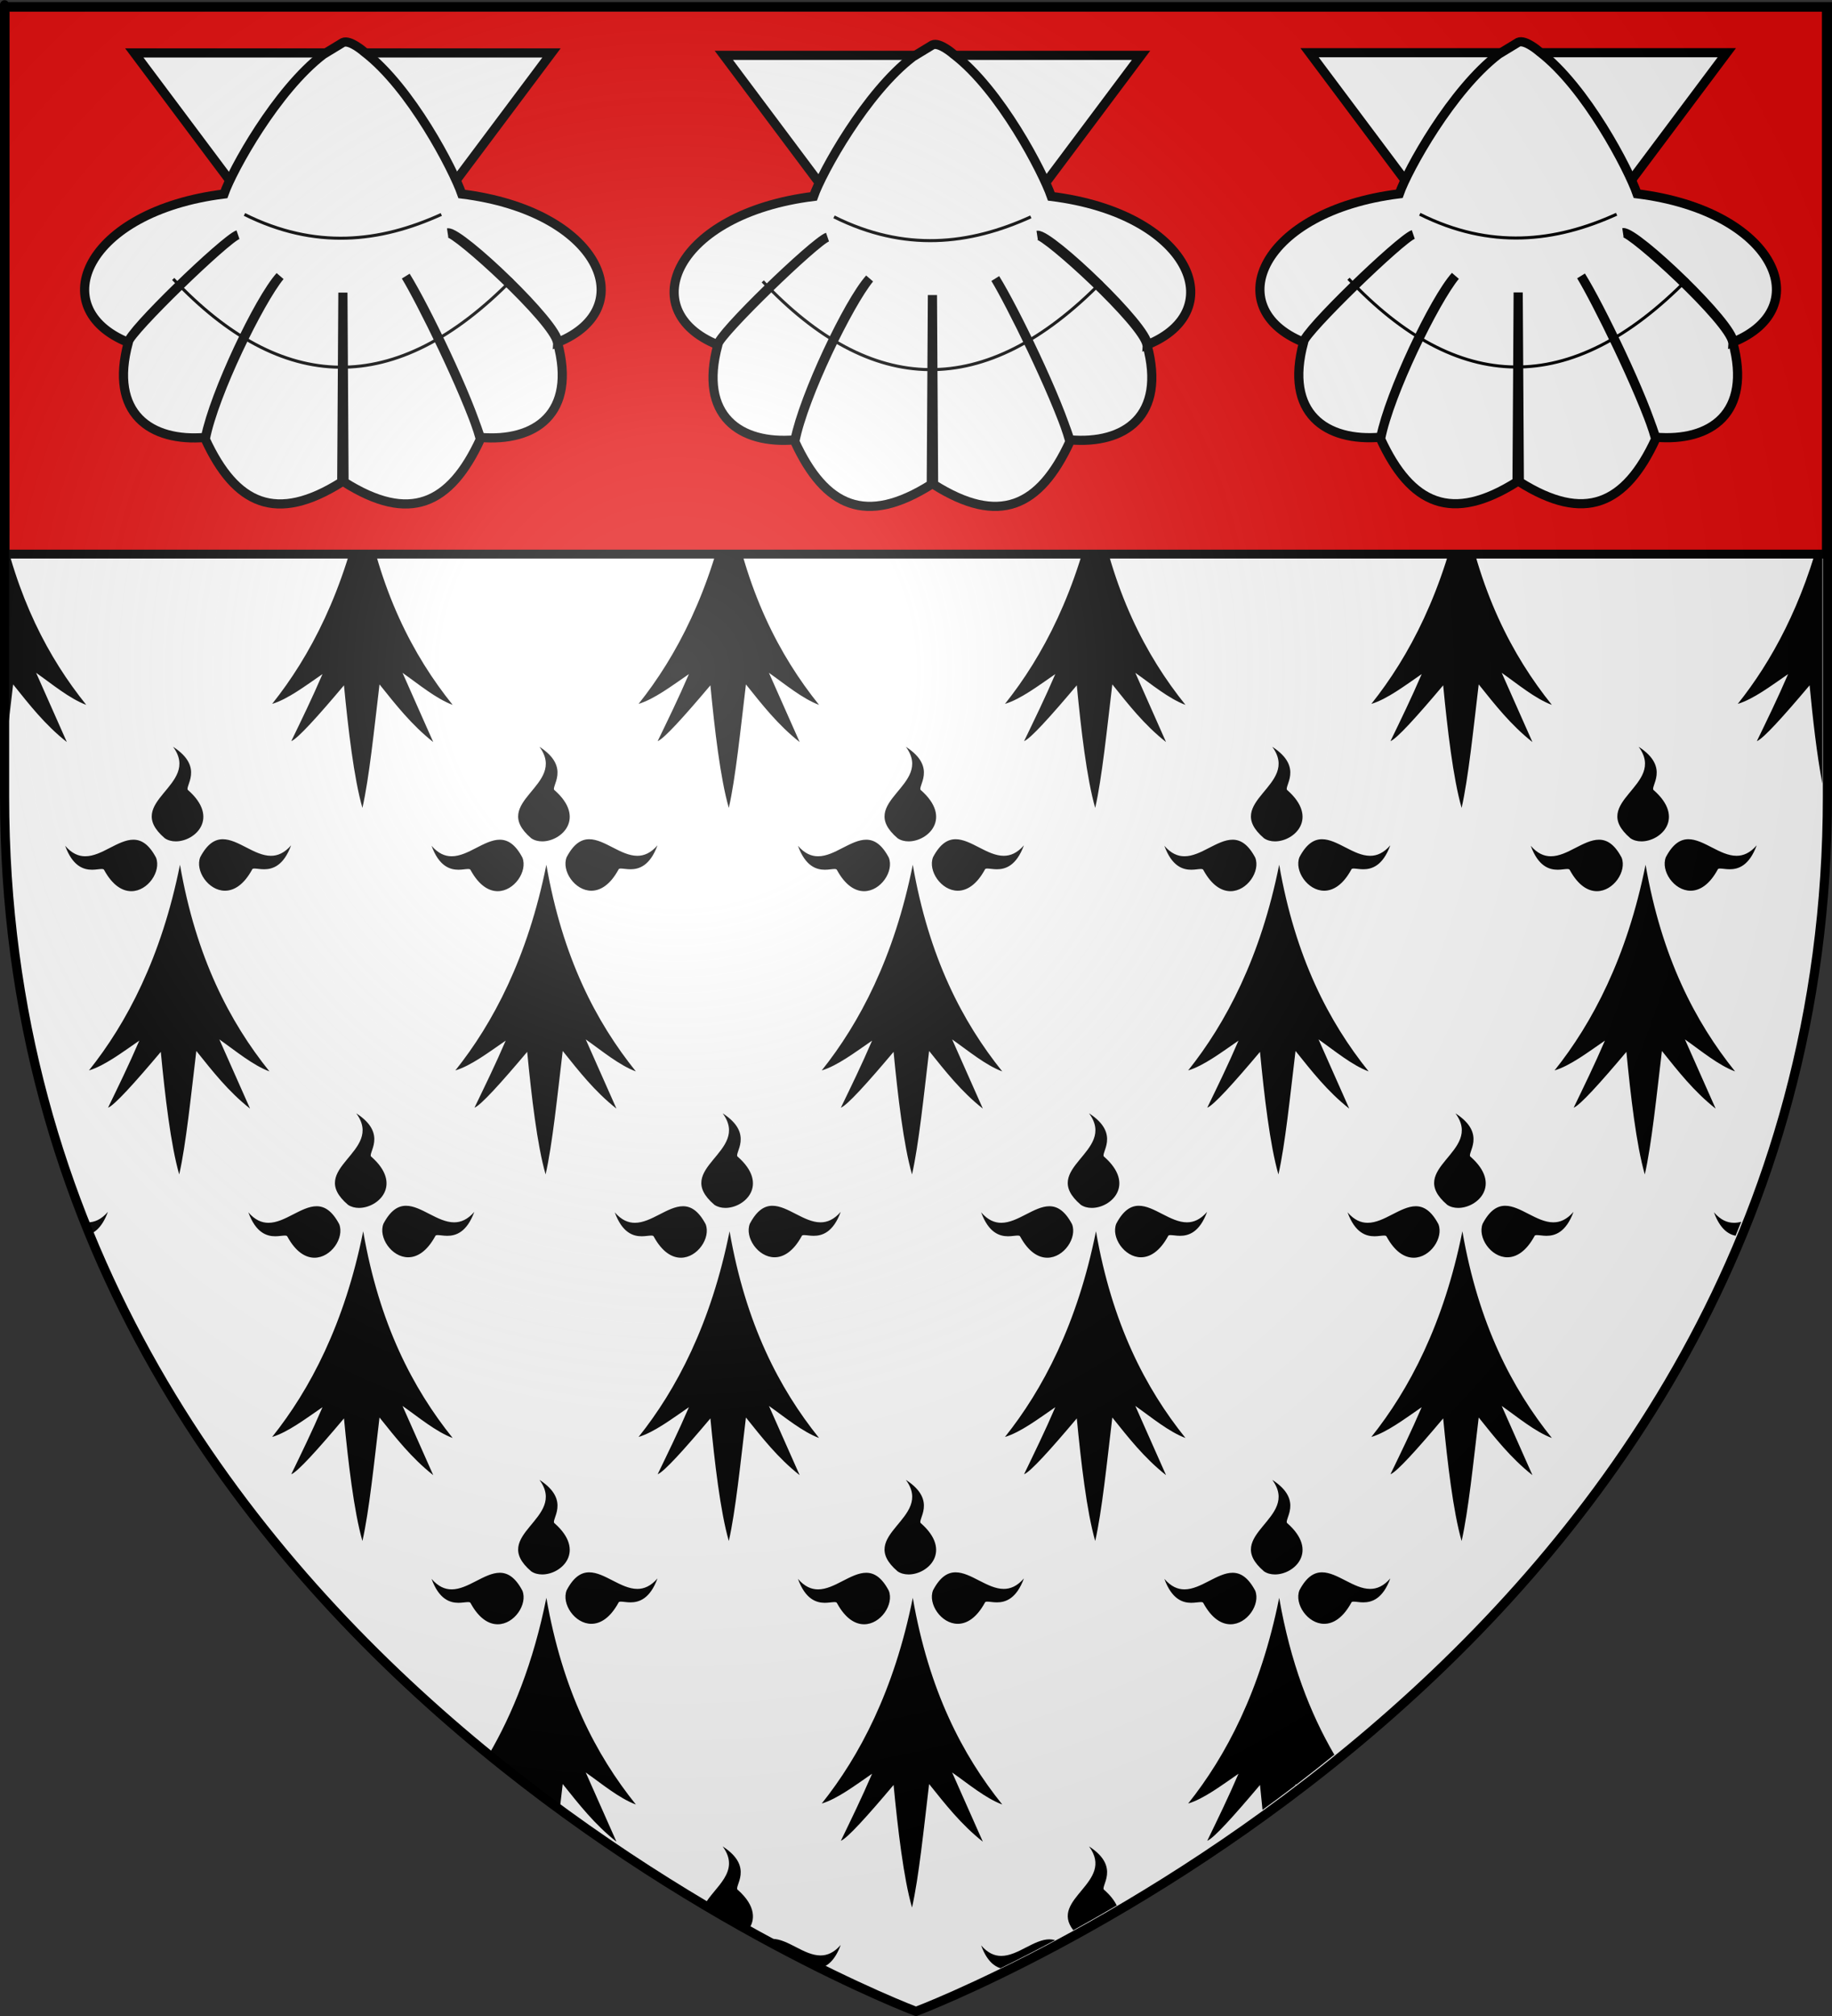 <?xml version="1.0" encoding="UTF-8" standalone="no"?>
<!-- Created with Inkscape (http://www.inkscape.org/) -->
<svg
   xmlns:dc="http://purl.org/dc/elements/1.1/"
   xmlns:cc="http://creativecommons.org/ns#"
   xmlns:rdf="http://www.w3.org/1999/02/22-rdf-syntax-ns#"
   xmlns:svg="http://www.w3.org/2000/svg"
   xmlns="http://www.w3.org/2000/svg"
   xmlns:xlink="http://www.w3.org/1999/xlink"
   xmlns:sodipodi="http://sodipodi.sourceforge.net/DTD/sodipodi-0.dtd"
   xmlns:inkscape="http://www.inkscape.org/namespaces/inkscape"
   version="1.0"
   width="600"
   height="660"
   id="svg2"
   sodipodi:version="0.32"
   inkscape:version="0.46"
   sodipodi:docname="Bretagne (36).svg"
   sodipodi:docbase="C:\Documents and Settings\Propriétaire\Mes documents\image blason\Blason du 36 a envoyer"
   inkscape:output_extension="org.inkscape.output.svg.inkscape">
  <rect width="100%" height="100%" fill="#333333" stroke="none"/>
  <sodipodi:namedview
     inkscape:window-height="712"
     inkscape:window-width="1024"
     inkscape:pageshadow="2"
     inkscape:pageopacity="0.0"
     guidetolerance="10.0"
     gridtolerance="10.0"
     objecttolerance="10.0"
     borderopacity="1.0"
     bordercolor="#666666"
     pagecolor="#ffffff"
     id="base"
     inkscape:zoom="0.8"
     inkscape:cx="232.6811"
     inkscape:cy="334.3824"
     inkscape:window-x="-4"
     inkscape:window-y="-4"
     inkscape:current-layer="svg2"
     showgrid="false" />
  <desc
     id="desc4">Flag of Canton of Valais (Wallis)</desc>
  <defs
     id="defs6">
    <inkscape:perspective
       sodipodi:type="inkscape:persp3d"
       inkscape:vp_x="0 : 330 : 1"
       inkscape:vp_y="0 : 1000 : 0"
       inkscape:vp_z="600 : 330 : 1"
       inkscape:persp3d-origin="300 : 220 : 1"
       id="perspective90" />
    <linearGradient
       id="linearGradient2893">
      <stop
         style="stop-color:#ffffff;stop-opacity:0.314"
         offset="0"
         id="stop2895" />
      <stop
         style="stop-color:#ffffff;stop-opacity:0.251"
         offset="0.19"
         id="stop2897" />
      <stop
         style="stop-color:#6b6b6b;stop-opacity:0.125"
         offset="0.6"
         id="stop2901" />
      <stop
         style="stop-color:#000000;stop-opacity:0.125"
         offset="1"
         id="stop2899" />
    </linearGradient>
    <linearGradient
       id="linearGradient2885">
      <stop
         style="stop-color:#ffffff;stop-opacity:1"
         offset="0"
         id="stop2887" />
      <stop
         style="stop-color:#ffffff;stop-opacity:1"
         offset="0.229"
         id="stop2891" />
      <stop
         style="stop-color:#000000;stop-opacity:1"
         offset="1"
         id="stop2889" />
    </linearGradient>
    <linearGradient
       id="linearGradient2955">
      <stop
         style="stop-color:#fd0000;stop-opacity:1"
         offset="0"
         id="stop2867" />
      <stop
         style="stop-color:#e77275;stop-opacity:0.659"
         offset="0.5"
         id="stop2873" />
      <stop
         style="stop-color:#000000;stop-opacity:0.323"
         offset="1"
         id="stop2959" />
    </linearGradient>
    <radialGradient
       cx="225.524"
       cy="218.901"
       r="300"
       fx="225.524"
       fy="218.901"
       id="radialGradient2961"
       xlink:href="#linearGradient2955"
       gradientUnits="userSpaceOnUse"
       gradientTransform="matrix(-4.167939e-4,2.183,-1.884,-3.599562e-4,615.597,-289.121)" />
    <polygon
       points="0,-1 0.588,0.809 -0.951,-0.309 0.951,-0.309 -0.588,0.809 0,-1 "
       transform="scale(53,53)"
       id="star" />
    <clipPath
       id="clip">
      <path
         d="M 0,-200 L 0,600 L 300,600 L 300,-200 L 0,-200 z "
         id="path10" />
    </clipPath>
    <radialGradient
       cx="225.524"
       cy="218.901"
       r="300"
       fx="225.524"
       fy="218.901"
       id="radialGradient1911"
       xlink:href="#linearGradient2955"
       gradientUnits="userSpaceOnUse"
       gradientTransform="matrix(-4.167939e-4,2.183,-1.884,-3.599562e-4,615.597,-289.121)" />
    <radialGradient
       cx="225.524"
       cy="218.901"
       r="300"
       fx="225.524"
       fy="218.901"
       id="radialGradient2865"
       xlink:href="#linearGradient2955"
       gradientUnits="userSpaceOnUse"
       gradientTransform="matrix(0,1.749,-1.593,-1.049767e-7,551.788,-191.29)" />
    <radialGradient
       cx="225.524"
       cy="218.901"
       r="300"
       fx="225.524"
       fy="218.901"
       id="radialGradient2871"
       xlink:href="#linearGradient2955"
       gradientUnits="userSpaceOnUse"
       gradientTransform="matrix(0,1.386,-1.323,-5.741131e-8,-158.082,-109.541)" />
    <radialGradient
       cx="221.445"
       cy="226.331"
       r="300"
       fx="221.445"
       fy="226.331"
       id="radialGradient3163"
       xlink:href="#linearGradient2893"
       gradientUnits="userSpaceOnUse"
       gradientTransform="matrix(1.353,0,0,1.349,-77.629,-85.747)" />
    <radialGradient
       cx="225.524"
       cy="218.901"
       r="300"
       fx="225.524"
       fy="218.901"
       id="radialGradient3412"
       xlink:href="#linearGradient2955"
       gradientUnits="userSpaceOnUse"
       gradientTransform="matrix(0,1.386,-1.323,-5.741131e-8,-158.082,-109.541)" />
    <radialGradient
       cx="225.524"
       cy="218.901"
       r="300"
       fx="225.524"
       fy="218.901"
       id="radialGradient3410"
       xlink:href="#linearGradient2955"
       gradientUnits="userSpaceOnUse"
       gradientTransform="matrix(0,1.749,-1.593,-1.049767e-7,551.788,-191.29)" />
    <radialGradient
       cx="225.524"
       cy="218.901"
       r="300"
       fx="225.524"
       fy="218.901"
       id="radialGradient3408"
       xlink:href="#linearGradient2955"
       gradientUnits="userSpaceOnUse"
       gradientTransform="matrix(-4.167939e-4,2.183,-1.884,-3.599562e-4,615.597,-289.121)" />
    <clipPath
       id="clipPath3404">
      <path
         d="M 0,-200 L 0,600 L 300,600 L 300,-200 L 0,-200 z "
         id="path3406" />
    </clipPath>
    <polygon
       points="0,-1 0.588,0.809 -0.951,-0.309 0.951,-0.309 -0.588,0.809 0,-1 "
       transform="scale(53,53)"
       id="polygon3402" />
    <radialGradient
       cx="225.524"
       cy="218.901"
       r="300"
       fx="225.524"
       fy="218.901"
       id="radialGradient3400"
       xlink:href="#linearGradient2955"
       gradientUnits="userSpaceOnUse"
       gradientTransform="matrix(-4.167939e-4,2.183,-1.884,-3.599562e-4,615.597,-289.121)" />
    <linearGradient
       id="linearGradient3392">
      <stop
         style="stop-color:#fd0000;stop-opacity:1"
         offset="0"
         id="stop3394" />
      <stop
         style="stop-color:#e77275;stop-opacity:0.659"
         offset="0.5"
         id="stop3396" />
      <stop
         style="stop-color:#000000;stop-opacity:0.323"
         offset="1"
         id="stop3398" />
    </linearGradient>
    <linearGradient
       id="linearGradient3384">
      <stop
         style="stop-color:#ffffff;stop-opacity:1"
         offset="0"
         id="stop3386" />
      <stop
         style="stop-color:#ffffff;stop-opacity:1"
         offset="0.229"
         id="stop3388" />
      <stop
         style="stop-color:#000000;stop-opacity:1"
         offset="1"
         id="stop3390" />
    </linearGradient>
    <linearGradient
       id="linearGradient3374">
      <stop
         style="stop-color:#ffffff;stop-opacity:0.314"
         offset="0"
         id="stop3376" />
      <stop
         style="stop-color:#ffffff;stop-opacity:0.251"
         offset="0.19"
         id="stop3378" />
      <stop
         style="stop-color:#6b6b6b;stop-opacity:0.125"
         offset="0.6"
         id="stop3380" />
      <stop
         style="stop-color:#000000;stop-opacity:0.125"
         offset="1"
         id="stop3382" />
    </linearGradient>
    <radialGradient
       gradientTransform="matrix(1.353,0,0,1.349,-77.629,-85.747)"
       gradientUnits="userSpaceOnUse"
       xlink:href="#linearGradient2893"
       id="radialGradient2900"
       fy="226.331"
       fx="221.445"
       r="300"
       cy="226.331"
       cx="221.445" />
    <linearGradient
       id="linearGradient2890">
      <stop
         offset="0"
         style="stop-color:#ffffff;stop-opacity:0.314"
         id="stop2892" />
      <stop
         offset="0.19"
         style="stop-color:#ffffff;stop-opacity:0.251"
         id="stop2894" />
      <stop
         offset="0.6"
         style="stop-color:#6b6b6b;stop-opacity:0.125"
         id="stop2896" />
      <stop
         offset="1"
         style="stop-color:#000000;stop-opacity:0.125"
         id="stop2898" />
    </linearGradient>
    <inkscape:perspective
       id="perspective3467"
       inkscape:persp3d-origin="372.04724 : 350.78739 : 1"
       inkscape:vp_z="744.09448 : 526.18109 : 1"
       inkscape:vp_y="0 : 1000 : 0"
       inkscape:vp_x="0 : 526.18109 : 1"
       sodipodi:type="inkscape:persp3d" />
    <linearGradient
       id="linearGradient2129">
      <stop
         style="stop-color:white;stop-opacity:0.314;"
         offset="0"
         id="stop2131" />
      <stop
         id="stop2133"
         offset="0.19"
         style="stop-color:white;stop-opacity:0.251;" />
      <stop
         style="stop-color:#6b6b6b;stop-opacity:0.125;"
         offset="0.6"
         id="stop2135" />
      <stop
         style="stop-color:black;stop-opacity:0.125;"
         offset="1"
         id="stop2137" />
    </linearGradient>
    <linearGradient
       id="linearGradient2139">
      <stop
         id="stop2141"
         offset="0"
         style="stop-color:white;stop-opacity:1;" />
      <stop
         style="stop-color:white;stop-opacity:1;"
         offset="0.229"
         id="stop2143" />
      <stop
         id="stop2145"
         offset="1"
         style="stop-color:black;stop-opacity:1;" />
    </linearGradient>
    <linearGradient
       id="linearGradient2147">
      <stop
         id="stop2149"
         offset="0"
         style="stop-color:#fd0000;stop-opacity:1;" />
      <stop
         style="stop-color:#e77275;stop-opacity:0.659;"
         offset="0.5"
         id="stop2151" />
      <stop
         style="stop-color:black;stop-opacity:0.323;"
         offset="1"
         id="stop2153" />
    </linearGradient>
    <radialGradient
       inkscape:collect="always"
       xlink:href="#linearGradient2955"
       id="radialGradient2155"
       cx="225.524"
       cy="218.901"
       fx="225.524"
       fy="218.901"
       r="300"
       gradientTransform="matrix(-4.167939e-4,2.183,-1.884,-3.599562e-4,615.597,-289.121)"
       gradientUnits="userSpaceOnUse" />
    <polygon
       id="polygon2157"
       transform="scale(53,53)"
       points="0,-1 0.588,0.809 -0.951,-0.309 0.951,-0.309 -0.588,0.809 0,-1 " />
    <clipPath
       id="clipPath2159">
      <path
         d="M 0,-200 L 0,600 L 300,600 L 300,-200 L 0,-200 z "
         id="path2161" />
    </clipPath>
    <radialGradient
       inkscape:collect="always"
       xlink:href="#linearGradient2955"
       id="radialGradient2163"
       gradientUnits="userSpaceOnUse"
       gradientTransform="matrix(-4.167939e-4,2.183,-1.884,-3.599562e-4,615.597,-289.121)"
       cx="225.524"
       cy="218.901"
       fx="225.524"
       fy="218.901"
       r="300" />
    <radialGradient
       inkscape:collect="always"
       xlink:href="#linearGradient2955"
       id="radialGradient2165"
       gradientUnits="userSpaceOnUse"
       gradientTransform="matrix(0,1.749,-1.593,-1.049767e-7,551.788,-191.29)"
       cx="225.524"
       cy="218.901"
       fx="225.524"
       fy="218.901"
       r="300" />
    <radialGradient
       inkscape:collect="always"
       xlink:href="#linearGradient2955"
       id="radialGradient2167"
       gradientUnits="userSpaceOnUse"
       gradientTransform="matrix(0,1.386,-1.323,-5.741131e-8,-158.082,-109.541)"
       cx="225.524"
       cy="218.901"
       fx="225.524"
       fy="218.901"
       r="300" />
    <linearGradient
       id="linearGradient1949">
      <stop
         style="stop-color:white;stop-opacity:0.314;"
         offset="0"
         id="stop1951" />
      <stop
         id="stop1953"
         offset="0.19"
         style="stop-color:white;stop-opacity:0.251;" />
      <stop
         style="stop-color:#6b6b6b;stop-opacity:0.125;"
         offset="0.6"
         id="stop1955" />
      <stop
         style="stop-color:black;stop-opacity:0.125;"
         offset="1"
         id="stop1957" />
    </linearGradient>
    <linearGradient
       id="linearGradient1959">
      <stop
         id="stop1961"
         offset="0"
         style="stop-color:white;stop-opacity:1;" />
      <stop
         style="stop-color:white;stop-opacity:1;"
         offset="0.229"
         id="stop1963" />
      <stop
         id="stop1965"
         offset="1"
         style="stop-color:black;stop-opacity:1;" />
    </linearGradient>
    <linearGradient
       id="linearGradient1967">
      <stop
         id="stop1969"
         offset="0"
         style="stop-color:#fd0000;stop-opacity:1;" />
      <stop
         style="stop-color:#e77275;stop-opacity:0.659;"
         offset="0.5"
         id="stop1971" />
      <stop
         style="stop-color:black;stop-opacity:0.323;"
         offset="1"
         id="stop1973" />
    </linearGradient>
    <radialGradient
       inkscape:collect="always"
       xlink:href="#linearGradient2955"
       id="radialGradient1975"
       cx="225.524"
       cy="218.901"
       fx="225.524"
       fy="218.901"
       r="300"
       gradientTransform="matrix(-4.167939e-4,2.183,-1.884,-3.599562e-4,615.597,-289.121)"
       gradientUnits="userSpaceOnUse" />
    <polygon
       id="polygon1977"
       transform="scale(53,53)"
       points="0,-1 0.588,0.809 -0.951,-0.309 0.951,-0.309 -0.588,0.809 0,-1 " />
    <clipPath
       id="clipPath1979">
      <path
         d="M 0,-200 L 0,600 L 300,600 L 300,-200 L 0,-200 z "
         id="path1981" />
    </clipPath>
    <radialGradient
       inkscape:collect="always"
       xlink:href="#linearGradient2955"
       id="radialGradient1983"
       gradientUnits="userSpaceOnUse"
       gradientTransform="matrix(-4.167939e-4,2.183,-1.884,-3.599562e-4,615.597,-289.121)"
       cx="225.524"
       cy="218.901"
       fx="225.524"
       fy="218.901"
       r="300" />
    <radialGradient
       inkscape:collect="always"
       xlink:href="#linearGradient2955"
       id="radialGradient1985"
       gradientUnits="userSpaceOnUse"
       gradientTransform="matrix(0,1.749,-1.593,-1.049767e-7,551.788,-191.29)"
       cx="225.524"
       cy="218.901"
       fx="225.524"
       fy="218.901"
       r="300" />
    <radialGradient
       inkscape:collect="always"
       xlink:href="#linearGradient2955"
       id="radialGradient1987"
       gradientUnits="userSpaceOnUse"
       gradientTransform="matrix(0,1.386,-1.323,-5.741131e-8,-158.082,-109.541)"
       cx="225.524"
       cy="218.901"
       fx="225.524"
       fy="218.901"
       r="300" />
    <radialGradient
       r="300"
       fy="218.901"
       fx="225.524"
       cy="218.901"
       cx="225.524"
       gradientTransform="matrix(0,1.386,-1.323,-5.741131e-8,-158.082,-109.541)"
       gradientUnits="userSpaceOnUse"
       id="radialGradient2756"
       xlink:href="#linearGradient2955"
       inkscape:collect="always" />
    <radialGradient
       r="300"
       fy="218.901"
       fx="225.524"
       cy="218.901"
       cx="225.524"
       gradientTransform="matrix(0,1.749,-1.593,-1.049767e-7,551.788,-191.29)"
       gradientUnits="userSpaceOnUse"
       id="radialGradient2754"
       xlink:href="#linearGradient2955"
       inkscape:collect="always" />
    <radialGradient
       r="300"
       fy="218.901"
       fx="225.524"
       cy="218.901"
       cx="225.524"
       gradientTransform="matrix(-4.167939e-4,2.183,-1.884,-3.599562e-4,615.597,-289.121)"
       gradientUnits="userSpaceOnUse"
       id="radialGradient2752"
       xlink:href="#linearGradient2955"
       inkscape:collect="always" />
    <clipPath
       id="clipPath2748">
      <path
         id="path2750"
         d="M 0,-200 L 0,600 L 300,600 L 300,-200 L 0,-200 z " />
    </clipPath>
    <polygon
       points="0,-1 0.588,0.809 -0.951,-0.309 0.951,-0.309 -0.588,0.809 0,-1 "
       transform="scale(53,53)"
       id="polygon2746" />
    <radialGradient
       gradientUnits="userSpaceOnUse"
       gradientTransform="matrix(-4.167939e-4,2.183,-1.884,-3.599562e-4,615.597,-289.121)"
       r="300"
       fy="218.901"
       fx="225.524"
       cy="218.901"
       cx="225.524"
       id="radialGradient2744"
       xlink:href="#linearGradient2955"
       inkscape:collect="always" />
    <linearGradient
       id="linearGradient2736">
      <stop
         style="stop-color:#fd0000;stop-opacity:1;"
         offset="0"
         id="stop2738" />
      <stop
         id="stop2740"
         offset="0.5"
         style="stop-color:#e77275;stop-opacity:0.659;" />
      <stop
         id="stop2742"
         offset="1"
         style="stop-color:black;stop-opacity:0.323;" />
    </linearGradient>
    <linearGradient
       id="linearGradient2728">
      <stop
         style="stop-color:white;stop-opacity:1;"
         offset="0"
         id="stop2730" />
      <stop
         id="stop2732"
         offset="0.229"
         style="stop-color:white;stop-opacity:1;" />
      <stop
         style="stop-color:black;stop-opacity:1;"
         offset="1"
         id="stop2734" />
    </linearGradient>
    <linearGradient
       id="linearGradient2718">
      <stop
         id="stop2720"
         offset="0"
         style="stop-color:white;stop-opacity:0.314;" />
      <stop
         style="stop-color:white;stop-opacity:0.251;"
         offset="0.19"
         id="stop2722" />
      <stop
         id="stop2724"
         offset="0.6"
         style="stop-color:#6b6b6b;stop-opacity:0.125;" />
      <stop
         id="stop2726"
         offset="1"
         style="stop-color:black;stop-opacity:0.125;" />
    </linearGradient>
    <inkscape:perspective
       id="perspective2715"
       inkscape:persp3d-origin="300 : 220 : 1"
       inkscape:vp_z="600 : 330 : 1"
       inkscape:vp_y="0 : 1000 : 0"
       inkscape:vp_x="0 : 330 : 1"
       sodipodi:type="inkscape:persp3d" />
  </defs>
  <g
     id="g2798"
     style="fill:#ffffff">
    <g
       style="opacity:1;display:inline;fill:#ffffff"
       inkscape:label="Fond écu"
       id="g2800">
      <path
         sodipodi:nodetypes="cccccc"
         d="M 300,658.5 C 300,658.5 598.5,546.18 598.5,260.728 C 598.5,-24.723 598.5,2.176 598.5,2.176 L 1.5,2.176 L 1.5,260.728 C 1.5,546.18 300,658.5 300,658.5 z"
         style="fill:#ffffff;fill-opacity:1;fill-rule:evenodd;stroke:none;stroke-width:1px;stroke-linecap:butt;stroke-linejoin:miter;stroke-opacity:1"
         id="path2855" />
    </g>
    <g
       inkscape:label="Meubles"
       id="g2803"
       style="fill:#ffffff" />
    <g
       inkscape:label="Reflet final"
       id="g2805"
       style="fill:#ffffff" />
    <g
       inkscape:label="Contour final"
       id="g2807"
       style="fill:#ffffff" />
  </g>
  <g
     style="display:inline"
     id="layer3">
    <g
       transform="translate(0.157,0.28)"
       style="display:inline"
       id="layer5">
      <g
         style="stroke:none;stroke-opacity:1;display:inline"
         id="layer89"
         transform="translate(-1.317,-2.793)">
        <g
           style="stroke:none;stroke-opacity:1;display:inline"
           id="layer121">
          <path
             id="champ_d_x27_hermine"
             d="M 344.837,637.414 C 342.344,637.414 339.743,638.764 337.107,640.114 C 334.469,641.482 331.779,642.841 329.079,642.841 C 326.891,642.841 324.686,641.942 322.5,639.412 C 324.264,644.252 326.622,646.183 328.831,646.887 C 334.219,644.241 340.216,641.179 346.707,637.693 C 346.089,637.5 345.466,637.414 344.837,637.414 M 254.135,637.261 C 253.455,637.261 252.781,637.363 252.115,637.593 C 258.595,641.076 264.587,644.137 269.973,646.786 C 272.239,646.128 274.677,644.224 276.5,639.259 C 274.304,641.788 272.099,642.689 269.894,642.689 C 267.185,642.689 264.494,641.33 261.848,639.961 C 259.22,638.611 256.628,637.261 254.135,637.261 M 237.845,607.003 C 243.931,615.288 234.999,620.349 231.867,626.187 C 236.825,629.109 241.602,631.829 246.179,634.357 C 248.612,631.264 248.764,626.485 242.822,621.242 C 241.211,620.305 248.447,613.825 237.845,607.003 M 357.842,607.003 C 366.546,618.839 344.59,624.094 352.684,634.437 C 357.226,631.928 361.972,629.229 366.893,626.332 C 366.128,624.719 364.819,623.007 362.82,621.242 C 361.208,620.305 368.444,613.825 357.842,607.003 M 180.101,525.607 C 175.857,546.795 169.033,563.674 161.106,577.191 C 165.314,580.6 169.49,583.881 173.661,587.066 C 173.714,587.003 173.766,586.941 173.819,586.878 C 173.83,586.989 173.84,587.1 173.851,587.211 C 177.409,589.925 180.944,592.556 184.457,595.108 C 184.789,592.251 185.121,589.387 185.456,586.572 C 190.73,593.151 195.887,599.801 203.051,605.445 L 192.998,582.792 C 198.173,586.419 203.906,591.234 209.414,593.277 C 196.364,577.051 185.384,556.009 180.101,525.607 M 300.107,525.607 C 294.023,555.982 282.628,577.501 270.29,592.954 C 275.42,591.415 281.198,587.032 286.778,583.198 C 283.358,591.163 279.947,598.12 276.554,605.149 C 278.588,604.392 285.05,597.283 293.816,586.878 C 295.202,601.189 297.065,617.298 299.856,627 C 302.06,617.316 303.699,601.296 305.454,586.572 C 310.737,593.151 315.893,599.801 323.049,605.445 L 312.996,582.792 C 318.18,586.419 323.913,591.234 329.412,593.277 C 316.37,577.051 305.381,556.009 300.107,525.607 M 420.104,525.607 C 414.02,555.982 402.635,577.501 390.296,592.954 C 395.417,591.415 401.204,587.032 406.784,583.198 C 403.364,591.163 399.944,598.12 396.551,605.149 C 398.594,604.392 405.047,597.283 413.822,586.878 C 414.079,589.553 414.353,592.289 414.647,595.035 C 418.214,592.441 421.793,589.777 425.405,587.017 C 425.424,586.869 425.441,586.72 425.459,586.572 C 425.526,586.655 425.593,586.739 425.66,586.823 C 429.806,583.653 433.983,580.366 438.164,576.974 C 430.205,563.359 423.777,546.746 420.104,525.607 M 164.837,517.408 C 162.344,517.408 159.743,518.766 157.106,520.117 C 154.469,521.475 151.778,522.844 149.078,522.844 C 146.891,522.844 144.686,521.945 142.499,519.406 C 144.956,526.147 148.565,527.245 151.319,527.245 C 151.967,527.245 152.579,527.182 153.11,527.119 C 153.632,527.065 154.091,527.011 154.451,527.011 C 154.901,527.011 155.198,527.092 155.297,527.371 C 158.051,532.411 161.255,534.274 164.162,534.274 C 169.616,534.274 173.999,527.712 172.262,523.294 C 169.922,518.866 167.429,517.408 164.837,517.408 M 284.843,517.408 C 282.341,517.408 279.749,518.766 277.103,520.117 C 274.475,521.475 271.784,522.844 269.084,522.844 C 266.888,522.844 264.683,521.945 262.496,519.406 C 264.953,526.147 268.562,527.245 271.316,527.245 C 271.973,527.245 272.576,527.182 273.107,527.119 C 273.638,527.065 274.097,527.011 274.457,527.011 C 274.898,527.011 275.195,527.092 275.294,527.371 C 278.048,532.411 281.252,534.274 284.159,534.274 C 289.622,534.274 293.996,527.712 292.259,523.294 C 289.919,518.866 287.435,517.408 284.843,517.408 M 404.84,517.408 C 402.338,517.408 399.746,518.766 397.11,520.117 C 394.472,521.475 391.782,522.844 389.082,522.844 C 386.886,522.844 384.69,521.945 382.503,519.406 C 384.96,526.147 388.56,527.245 391.314,527.245 C 391.971,527.245 392.584,527.182 393.105,527.119 C 393.636,527.065 394.095,527.011 394.456,527.011 C 394.906,527.011 395.194,527.092 395.293,527.371 C 398.047,532.411 401.26,534.274 404.167,534.274 C 409.621,534.274 414.004,527.712 412.267,523.294 C 409.916,518.866 407.432,517.408 404.84,517.408 M 194.132,517.264 C 191.549,517.264 189.065,518.713 186.743,523.141 C 184.997,527.56 189.38,534.121 194.834,534.121 C 197.741,534.121 200.954,532.258 203.708,527.226 C 203.789,526.948 204.068,526.858 204.509,526.858 C 204.86,526.858 205.31,526.912 205.841,526.974 C 206.381,527.037 206.993,527.1 207.641,527.1 C 210.413,527.1 214.022,526.002 216.497,519.261 C 214.301,521.79 212.096,522.691 209.9,522.691 C 207.191,522.691 204.491,521.323 201.845,519.963 C 199.217,518.614 196.634,517.264 194.132,517.264 M 314.138,517.264 C 311.555,517.264 309.072,518.713 306.741,523.141 C 305.004,527.56 309.378,534.121 314.841,534.121 C 317.748,534.121 320.952,532.258 323.706,527.226 C 323.787,526.948 324.075,526.858 324.507,526.858 C 324.867,526.858 325.318,526.912 325.848,526.974 C 326.379,527.037 326.992,527.1 327.649,527.1 C 330.412,527.1 334.02,526.002 336.504,519.261 C 334.308,521.79 332.094,522.691 329.899,522.691 C 327.189,522.691 324.499,521.323 321.843,519.963 C 319.214,518.614 316.631,517.264 314.138,517.264 M 434.135,517.264 C 431.552,517.264 429.069,518.713 426.738,523.141 C 425.001,527.56 429.384,534.121 434.838,534.121 C 437.745,534.121 440.958,532.258 443.712,527.226 C 443.793,526.948 444.072,526.858 444.513,526.858 C 444.865,526.858 445.314,526.912 445.845,526.974 C 446.376,527.037 446.989,527.1 447.645,527.1 C 450.417,527.1 454.027,526.002 456.501,519.261 C 454.305,521.79 452.1,522.691 449.895,522.691 C 447.186,522.691 444.496,521.323 441.849,519.963 C 439.22,518.614 436.628,517.264 434.135,517.264 M 177.842,486.997 C 187.22,499.75 161.003,504.871 175.133,516.94 C 176.15,517.641 177.41,517.957 178.733,517.957 C 185.168,517.957 193.079,510.298 182.819,501.235 C 181.208,500.308 188.444,493.828 177.842,486.997 M 297.839,486.997 C 307.217,499.75 281,504.871 295.13,516.94 C 296.156,517.641 297.407,517.957 298.731,517.957 C 305.174,517.957 313.077,510.298 302.817,501.235 C 301.214,500.308 308.45,493.828 297.839,486.997 M 417.845,486.997 C 427.214,499.75 400.997,504.871 415.127,516.94 C 416.153,517.641 417.413,517.957 418.727,517.957 C 425.171,517.957 433.082,510.298 422.823,501.235 C 421.211,500.308 428.447,493.828 417.845,486.997 M 120.107,405.61 C 114.023,435.975 102.629,457.504 90.29,472.948 C 95.42,471.409 101.198,467.026 106.778,463.201 C 103.358,471.166 99.947,478.114 96.554,485.152 C 98.588,484.396 105.05,477.286 113.816,466.873 C 115.202,481.192 117.065,497.293 119.855,507.004 C 122.06,497.32 123.698,481.291 125.453,466.576 C 130.736,473.155 135.893,479.805 143.048,485.449 L 132.995,462.796 C 138.179,466.423 143.912,471.238 149.411,473.281 C 136.37,457.045 125.381,436.003 120.107,405.61 M 240.104,405.61 C 234.02,435.975 222.635,457.504 210.296,472.948 C 215.417,471.409 221.204,467.026 226.784,463.201 C 223.364,471.166 219.944,478.114 216.551,485.152 C 218.594,484.396 225.047,477.286 233.822,466.873 C 235.199,481.192 237.062,497.293 239.852,507.004 C 242.066,497.32 243.695,481.291 245.459,466.576 C 250.733,473.155 255.89,479.805 263.054,485.449 L 253.001,462.796 C 258.176,466.423 263.909,471.238 269.408,473.281 C 256.367,457.045 245.387,436.003 240.104,405.61 M 360.101,405.61 C 354.017,435.975 342.632,457.504 330.293,472.948 C 335.423,471.409 341.201,467.026 346.781,463.201 C 343.361,471.166 339.941,478.114 336.556,485.152 C 338.59,484.396 345.043,477.286 353.819,466.873 C 355.205,481.192 357.058,497.293 359.848,507.004 C 362.062,497.32 363.701,481.291 365.455,466.576 C 370.729,473.155 375.886,479.805 383.05,485.449 L 372.997,462.796 C 378.172,466.423 383.905,471.238 389.413,473.281 C 376.364,457.045 365.384,436.003 360.101,405.61 M 480.107,405.61 C 474.023,435.975 462.628,457.504 450.29,472.948 C 455.42,471.409 461.198,467.026 466.778,463.201 C 463.358,471.166 459.947,478.114 456.553,485.152 C 458.587,484.396 465.049,477.286 473.816,466.873 C 475.202,481.192 477.065,497.293 479.855,507.004 C 482.059,497.32 483.698,481.291 485.453,466.576 C 490.736,473.155 495.892,479.805 503.048,485.449 L 492.995,462.796 C 498.179,466.423 503.912,471.238 509.411,473.281 C 496.37,457.045 485.381,436.003 480.107,405.61 M 562.502,399.409 C 564.466,404.798 567.16,406.58 569.569,407.078 C 570.199,405.563 570.813,404.057 571.425,402.528 C 570.645,402.723 569.862,402.838 569.08,402.838 C 566.885,402.838 564.689,401.938 562.502,399.409 M 36.497,399.256 C 34.301,401.785 32.096,402.685 29.9,402.685 C 29.102,402.685 28.304,402.567 27.508,402.366 C 28.12,403.896 28.739,405.416 29.369,406.931 C 31.797,406.439 34.512,404.663 36.497,399.256 M 104.843,397.411 C 102.341,397.411 99.749,398.769 97.103,400.12 C 94.475,401.478 91.784,402.838 89.084,402.838 C 86.888,402.838 84.683,401.939 82.496,399.409 C 84.953,406.15 88.562,407.248 91.316,407.248 C 91.973,407.248 92.576,407.185 93.107,407.122 C 93.638,407.068 94.097,407.014 94.457,407.014 C 94.898,407.014 95.195,407.095 95.294,407.374 C 98.048,412.414 101.252,414.268 104.159,414.268 C 109.622,414.268 113.996,407.716 112.259,403.289 C 109.919,398.869 107.435,397.411 104.843,397.411 M 224.84,397.411 C 222.338,397.411 219.746,398.769 217.109,400.12 C 214.472,401.478 211.781,402.838 209.081,402.838 C 206.885,402.838 204.689,401.939 202.502,399.409 C 204.959,406.15 208.559,407.248 211.313,407.248 C 211.97,407.248 212.582,407.185 213.104,407.122 C 213.635,407.068 214.094,407.014 214.454,407.014 C 214.904,407.014 215.192,407.095 215.291,407.374 C 218.045,412.414 221.258,414.268 224.165,414.268 C 229.619,414.268 234.002,407.716 232.265,403.289 C 229.916,398.869 227.432,397.411 224.84,397.411 M 344.837,397.411 C 342.344,397.411 339.743,398.769 337.107,400.12 C 334.469,401.478 331.779,402.838 329.079,402.838 C 326.891,402.838 324.686,401.939 322.5,399.409 C 324.957,406.15 328.566,407.248 331.32,407.248 C 331.967,407.248 332.58,407.185 333.111,407.122 C 333.632,407.068 334.091,407.014 334.452,407.014 C 334.902,407.014 335.199,407.095 335.298,407.374 C 338.052,412.414 341.256,414.268 344.163,414.268 C 349.617,414.268 354,407.716 352.263,403.289 C 349.922,398.869 347.429,397.411 344.837,397.411 M 464.843,397.411 C 462.341,397.411 459.749,398.769 457.103,400.12 C 454.475,401.478 451.785,402.838 449.084,402.838 C 446.888,402.838 444.683,401.939 442.496,399.409 C 444.953,406.15 448.561,407.248 451.316,407.248 C 451.972,407.248 452.576,407.185 453.107,407.122 C 453.637,407.068 454.096,407.014 454.457,407.014 C 454.898,407.014 455.195,407.095 455.294,407.374 C 458.048,412.414 461.252,414.268 464.159,414.268 C 469.622,414.268 473.996,407.716 472.259,403.289 C 469.919,398.869 467.435,397.411 464.843,397.411 M 134.138,397.258 C 131.555,397.258 129.071,398.716 126.74,403.144 C 125.003,407.564 129.377,414.124 134.84,414.124 C 137.747,414.124 140.951,412.261 143.705,407.221 C 143.786,406.943 144.074,406.862 144.506,406.862 C 144.866,406.862 145.316,406.916 145.847,406.969 C 146.378,407.032 146.99,407.095 147.647,407.095 C 150.41,407.095 154.019,405.997 156.503,399.256 C 154.307,401.785 152.093,402.685 149.897,402.685 C 147.188,402.685 144.497,401.327 141.842,399.967 C 139.214,398.617 136.631,397.258 134.138,397.258 M 254.135,397.258 C 251.552,397.258 249.068,398.716 246.737,403.144 C 245,407.564 249.383,414.124 254.837,414.124 C 257.744,414.124 260.957,412.261 263.711,407.221 C 263.792,406.943 264.071,406.862 264.512,406.862 C 264.863,406.862 265.313,406.916 265.844,406.969 C 266.375,407.032 266.987,407.095 267.644,407.095 C 270.416,407.095 274.025,405.997 276.5,399.256 C 274.304,401.785 272.099,402.685 269.894,402.685 C 267.185,402.685 264.494,401.327 261.848,399.967 C 259.22,398.617 256.628,397.258 254.135,397.258 M 374.132,397.258 C 371.549,397.258 369.066,398.716 366.743,403.144 C 364.997,407.564 369.38,414.124 374.834,414.124 C 377.741,414.124 380.954,412.261 383.708,407.221 C 383.789,406.943 384.068,406.862 384.509,406.862 C 384.861,406.862 385.31,406.916 385.841,406.969 C 386.381,407.032 386.993,407.095 387.641,407.095 C 390.413,407.095 394.022,405.997 396.497,399.256 C 394.301,401.785 392.096,402.685 389.9,402.685 C 387.191,402.685 384.491,401.327 381.844,399.967 C 379.217,398.617 376.634,397.258 374.132,397.258 M 494.138,397.258 C 491.555,397.258 489.072,398.716 486.741,403.144 C 485.004,407.564 489.378,414.124 494.841,414.124 C 497.748,414.124 500.952,412.261 503.706,407.221 C 503.787,406.943 504.075,406.862 504.507,406.862 C 504.867,406.862 505.318,406.916 505.848,406.969 C 506.379,407.032 506.992,407.095 507.648,407.095 C 510.412,407.095 514.02,405.997 516.504,399.256 C 514.308,401.785 512.094,402.685 509.898,402.685 C 507.189,402.685 504.499,401.327 501.843,399.967 C 499.214,398.617 496.631,397.258 494.138,397.258 M 117.839,367 C 127.217,379.753 101,384.865 115.13,396.943 C 116.156,397.635 117.407,397.96 118.73,397.96 C 125.174,397.96 133.076,390.292 122.816,381.238 C 121.214,380.311 128.45,373.831 117.839,367 M 237.845,367 C 247.214,379.753 220.997,384.865 235.127,396.943 C 236.153,397.635 237.413,397.96 238.727,397.96 C 245.171,397.96 253.082,390.292 242.822,381.238 C 241.211,380.311 248.447,373.831 237.845,367 M 357.842,367 C 367.22,379.753 341.003,384.865 355.133,396.943 C 356.151,397.635 357.41,397.96 358.734,397.96 C 365.169,397.96 373.08,390.292 362.82,381.238 C 361.208,380.311 368.444,373.831 357.842,367 M 477.839,367 C 487.217,379.753 461,384.865 475.13,396.943 C 476.156,397.635 477.407,397.96 478.731,397.96 C 485.174,397.96 493.077,390.292 482.817,381.238 C 481.214,380.311 488.45,373.831 477.839,367 M 60.104,285.613 C 54.02,315.979 42.635,337.498 30.296,352.951 C 35.417,351.412 41.204,347.029 46.784,343.195 C 43.364,351.16 39.944,358.117 36.551,365.146 C 38.594,364.389 45.047,357.289 53.822,346.875 C 55.199,361.194 57.062,377.295 59.852,386.997 C 62.066,377.322 63.695,361.293 65.459,346.578 C 70.733,353.148 75.89,359.807 83.054,365.451 L 73.001,342.798 C 78.176,346.425 83.909,351.24 89.408,353.275 C 76.367,337.048 65.387,316.006 60.104,285.613 M 180.101,285.613 C 174.017,315.979 162.632,337.498 150.293,352.951 C 155.423,351.412 161.201,347.029 166.781,343.195 C 163.361,351.16 159.941,358.117 156.557,365.146 C 158.591,364.389 165.044,357.289 173.819,346.875 C 175.205,361.194 177.059,377.295 179.849,386.997 C 182.063,377.322 183.701,361.293 185.456,346.578 C 190.73,353.148 195.887,359.807 203.051,365.451 L 192.998,342.798 C 198.173,346.425 203.906,351.24 209.414,353.275 C 196.364,337.048 185.384,316.006 180.101,285.613 M 300.107,285.613 C 294.023,315.979 282.628,337.498 270.29,352.951 C 275.42,351.412 281.198,347.029 286.778,343.195 C 283.358,351.16 279.947,358.117 276.554,365.146 C 278.588,364.389 285.05,357.289 293.816,346.875 C 295.202,361.194 297.065,377.295 299.856,386.997 C 302.06,377.322 303.699,361.293 305.454,346.578 C 310.737,353.148 315.893,359.807 323.049,365.451 L 312.996,342.798 C 318.18,346.425 323.913,351.24 329.412,353.275 C 316.37,337.048 305.381,316.006 300.107,285.613 M 420.104,285.613 C 414.02,315.979 402.635,337.498 390.296,352.951 C 395.417,351.412 401.204,347.029 406.784,343.195 C 403.364,351.16 399.944,358.117 396.551,365.146 C 398.594,364.389 405.047,357.289 413.822,346.875 C 415.199,361.194 417.061,377.295 419.851,386.997 C 422.066,377.322 423.695,361.293 425.458,346.578 C 430.732,353.148 435.889,359.807 443.053,365.451 L 433,342.798 C 438.175,346.425 443.908,351.24 449.407,353.275 C 436.367,337.048 425.387,316.006 420.104,285.613 M 540.101,285.613 C 534.017,315.979 522.632,337.498 510.293,352.951 C 515.423,351.412 521.201,347.029 526.781,343.195 C 523.361,351.16 519.941,358.117 516.556,365.146 C 518.59,364.389 525.043,357.289 533.819,346.875 C 535.205,361.194 537.058,377.295 539.848,386.997 C 542.062,377.322 543.701,361.293 545.455,346.578 C 550.729,353.148 555.886,359.807 563.05,365.451 L 552.997,342.798 C 558.172,346.425 563.905,351.24 569.413,353.275 C 556.364,337.048 545.384,316.006 540.101,285.613 M 44.84,277.414 C 42.338,277.414 39.746,278.764 37.109,280.114 C 34.472,281.482 31.781,282.841 29.081,282.841 C 26.885,282.841 24.689,281.941 22.502,279.412 C 24.959,286.153 28.559,287.251 31.313,287.251 C 31.97,287.251 32.582,287.188 33.104,287.125 C 33.635,287.062 34.094,287.008 34.454,287.008 C 34.904,287.008 35.192,287.098 35.291,287.377 C 38.045,292.408 41.258,294.271 44.165,294.271 C 49.619,294.271 54.002,287.719 52.265,283.291 C 49.916,278.863 47.432,277.414 44.84,277.414 M 164.837,277.414 C 162.344,277.414 159.743,278.764 157.106,280.114 C 154.469,281.482 151.778,282.841 149.078,282.841 C 146.891,282.841 144.686,281.941 142.499,279.412 C 144.956,286.153 148.565,287.251 151.319,287.251 C 151.967,287.251 152.579,287.188 153.11,287.125 C 153.632,287.062 154.091,287.008 154.451,287.008 C 154.901,287.008 155.198,287.098 155.297,287.377 C 158.051,292.408 161.255,294.271 164.162,294.271 C 169.616,294.271 173.999,287.719 172.262,283.291 C 169.922,278.863 167.429,277.414 164.837,277.414 M 284.843,277.414 C 282.341,277.414 279.749,278.764 277.103,280.114 C 274.475,281.482 271.784,282.841 269.084,282.841 C 266.888,282.841 264.683,281.941 262.496,279.412 C 264.953,286.153 268.562,287.251 271.316,287.251 C 271.973,287.251 272.576,287.188 273.107,287.125 C 273.638,287.062 274.097,287.008 274.457,287.008 C 274.898,287.008 275.195,287.098 275.294,287.377 C 278.048,292.408 281.252,294.271 284.159,294.271 C 289.622,294.271 293.996,287.719 292.259,283.291 C 289.919,278.863 287.435,277.414 284.843,277.414 M 404.84,277.414 C 402.338,277.414 399.746,278.764 397.11,280.114 C 394.472,281.482 391.782,282.841 389.082,282.841 C 386.886,282.841 384.69,281.941 382.503,279.412 C 384.96,286.153 388.56,287.251 391.314,287.251 C 391.971,287.251 392.584,287.188 393.105,287.125 C 393.636,287.062 394.095,287.008 394.456,287.008 C 394.906,287.008 395.194,287.098 395.293,287.377 C 398.047,292.408 401.26,294.271 404.167,294.271 C 409.621,294.271 414.004,287.719 412.267,283.291 C 409.916,278.863 407.432,277.414 404.84,277.414 M 524.837,277.414 C 522.344,277.414 519.743,278.764 517.106,280.114 C 514.469,281.482 511.779,282.841 509.079,282.841 C 506.891,282.841 504.686,281.941 502.5,279.412 C 504.957,286.153 508.566,287.251 511.32,287.251 C 511.967,287.251 512.58,287.188 513.111,287.125 C 513.632,287.062 514.091,287.008 514.452,287.008 C 514.902,287.008 515.199,287.098 515.298,287.377 C 518.052,292.408 521.256,294.271 524.163,294.271 C 529.617,294.271 534,287.719 532.263,283.291 C 529.922,278.863 527.429,277.414 524.837,277.414 M 74.135,277.261 C 71.552,277.261 69.068,278.719 66.737,283.138 C 65,287.566 69.383,294.118 74.837,294.118 C 77.744,294.118 80.957,292.264 83.711,287.224 C 83.792,286.945 84.071,286.855 84.512,286.855 C 84.863,286.855 85.313,286.918 85.844,286.972 C 86.375,287.035 86.987,287.098 87.644,287.098 C 90.416,287.098 94.025,286 96.5,279.259 C 94.304,281.788 92.099,282.688 89.894,282.688 C 87.185,282.688 84.494,281.329 81.848,279.961 C 79.22,278.611 76.628,277.261 74.135,277.261 M 194.132,277.261 C 191.549,277.261 189.065,278.719 186.743,283.138 C 184.997,287.566 189.38,294.118 194.834,294.118 C 197.741,294.118 200.954,292.264 203.708,287.224 C 203.789,286.945 204.068,286.855 204.509,286.855 C 204.86,286.855 205.31,286.918 205.841,286.972 C 206.381,287.035 206.993,287.098 207.641,287.098 C 210.413,287.098 214.022,286 216.497,279.259 C 214.301,281.788 212.096,282.688 209.9,282.688 C 207.191,282.688 204.491,281.329 201.845,279.961 C 199.217,278.611 196.634,277.261 194.132,277.261 M 314.138,277.261 C 311.555,277.261 309.072,278.719 306.741,283.138 C 305.004,287.566 309.378,294.118 314.841,294.118 C 317.748,294.118 320.952,292.264 323.706,287.224 C 323.787,286.945 324.075,286.855 324.507,286.855 C 324.867,286.855 325.318,286.918 325.848,286.972 C 326.379,287.035 326.992,287.098 327.649,287.098 C 330.412,287.098 334.02,286 336.504,279.259 C 334.308,281.788 332.094,282.688 329.899,282.688 C 327.189,282.688 324.499,281.329 321.843,279.961 C 319.214,278.611 316.631,277.261 314.138,277.261 M 434.135,277.261 C 431.552,277.261 429.069,278.719 426.738,283.138 C 425.001,287.566 429.384,294.118 434.838,294.118 C 437.745,294.118 440.958,292.264 443.712,287.224 C 443.793,286.945 444.072,286.855 444.513,286.855 C 444.865,286.855 445.314,286.918 445.845,286.972 C 446.376,287.035 446.989,287.098 447.645,287.098 C 450.417,287.098 454.027,286 456.501,279.259 C 454.305,281.788 452.1,282.688 449.895,282.688 C 447.186,282.688 444.496,281.329 441.849,279.961 C 439.22,278.611 436.628,277.261 434.135,277.261 M 554.132,277.261 C 551.549,277.261 549.066,278.719 546.743,283.138 C 544.997,287.566 549.38,294.118 554.834,294.118 C 557.741,294.118 560.954,292.264 563.708,287.224 C 563.789,286.945 564.068,286.855 564.509,286.855 C 564.861,286.855 565.31,286.918 565.841,286.972 C 566.381,287.035 566.993,287.098 567.641,287.098 C 570.413,287.098 574.022,286 576.497,279.259 C 574.301,281.788 572.096,282.688 569.9,282.688 C 567.191,282.688 564.491,281.329 561.844,279.961 C 559.217,278.611 556.634,277.261 554.132,277.261 M 57.845,247.003 C 67.214,259.756 40.997,264.868 55.127,276.937 C 56.153,277.639 57.413,277.963 58.727,277.963 C 65.171,277.963 73.082,270.295 62.822,261.241 C 61.211,260.305 68.447,253.825 57.845,247.003 M 177.842,247.003 C 187.22,259.756 161.003,264.868 175.133,276.937 C 176.15,277.639 177.41,277.963 178.733,277.963 C 185.168,277.963 193.079,270.295 182.819,261.241 C 181.208,260.305 188.444,253.825 177.842,247.003 M 297.839,247.003 C 307.217,259.756 281,264.868 295.13,276.937 C 296.156,277.639 297.407,277.963 298.731,277.963 C 305.174,277.963 313.077,270.295 302.817,261.241 C 301.214,260.305 308.45,253.825 297.839,247.003 M 417.845,247.003 C 427.214,259.756 400.997,264.868 415.127,276.937 C 416.153,277.639 417.413,277.963 418.727,277.963 C 425.171,277.963 433.082,270.295 422.823,261.241 C 421.211,260.305 428.447,253.825 417.845,247.003 M 537.842,247.003 C 547.22,259.756 521.003,264.868 535.133,276.937 C 536.151,277.639 537.41,277.963 538.734,277.963 C 545.169,277.963 553.08,270.295 542.82,261.241 C 541.208,260.305 548.444,253.825 537.842,247.003 M 597.998,174.961 C 591.598,200.47 581.328,219.137 570.296,232.954 C 575.417,231.415 581.204,227.032 586.784,223.198 C 583.364,231.163 579.944,238.12 576.551,245.149 C 578.594,244.393 585.047,237.283 593.822,226.879 C 594.869,237.756 596.196,249.673 597.998,259.025 L 597.998,174.961 M 1.001,170.425 C 1.001,196.448 1.001,226.49 1.001,261.151 C 2.661,251.547 4.02,238.626 5.456,226.573 C 10.73,233.152 15.887,239.803 23.051,245.446 L 12.998,222.793 C 18.173,226.42 23.906,231.235 29.414,233.278 C 17.065,217.922 6.569,198.255 1.001,170.425 M 120.107,165.607 C 114.023,195.982 102.629,217.501 90.29,232.954 C 95.42,231.415 101.198,227.032 106.778,223.198 C 103.358,231.163 99.947,238.12 96.554,245.149 C 98.588,244.393 105.05,237.283 113.816,226.879 C 115.202,241.189 117.065,257.299 119.855,267.001 C 122.06,257.317 123.698,241.297 125.453,226.573 C 130.736,233.152 135.893,239.803 143.048,245.446 L 132.995,222.793 C 138.179,226.42 143.912,231.235 149.411,233.278 C 136.37,217.051 125.381,196.009 120.107,165.607 M 240.104,165.607 C 234.02,195.982 222.635,217.501 210.296,232.954 C 215.417,231.415 221.204,227.032 226.784,223.198 C 223.364,231.163 219.944,238.12 216.551,245.149 C 218.594,244.393 225.047,237.283 233.822,226.879 C 235.199,241.189 237.062,257.299 239.852,267.001 C 242.066,257.317 243.695,241.297 245.459,226.573 C 250.733,233.152 255.89,239.803 263.054,245.446 L 253.001,222.793 C 258.176,226.42 263.909,231.235 269.408,233.278 C 256.367,217.051 245.387,196.009 240.104,165.607 M 360.101,165.607 C 354.017,195.982 342.632,217.501 330.293,232.954 C 335.423,231.415 341.201,227.032 346.781,223.198 C 343.361,231.163 339.941,238.12 336.556,245.149 C 338.59,244.393 345.043,237.283 353.819,226.879 C 355.205,241.189 357.058,257.299 359.848,267.001 C 362.062,257.317 363.701,241.297 365.455,226.573 C 370.729,233.152 375.886,239.803 383.05,245.446 L 372.997,222.793 C 378.172,226.42 383.905,231.235 389.413,233.278 C 376.364,217.051 365.384,196.009 360.101,165.607 M 480.107,165.607 C 474.023,195.982 462.628,217.501 450.29,232.954 C 455.42,231.415 461.198,227.032 466.778,223.198 C 463.358,231.163 459.947,238.12 456.553,245.149 C 458.587,244.393 465.049,237.283 473.816,226.879 C 475.202,241.189 477.065,257.299 479.855,267.001 C 482.059,257.317 483.698,241.297 485.453,226.573 C 490.736,233.152 495.892,239.803 503.048,245.446 L 492.995,222.793 C 498.179,226.42 503.912,231.235 509.411,233.278 C 496.37,217.051 485.381,196.009 480.107,165.607 M 104.843,157.408 C 102.341,157.408 99.749,158.767 97.103,160.117 C 94.475,161.476 91.784,162.844 89.084,162.844 C 86.888,162.844 84.683,161.944 82.496,159.406 C 84.953,166.147 88.562,167.245 91.316,167.245 C 91.973,167.245 92.576,167.182 93.107,167.119 C 93.638,167.065 94.097,167.011 94.457,167.011 C 94.898,167.011 95.195,167.092 95.294,167.371 C 98.048,172.411 101.252,174.274 104.159,174.274 C 109.622,174.274 113.996,167.713 112.259,163.294 C 109.919,158.866 107.435,157.408 104.843,157.408 M 224.84,157.408 C 222.338,157.408 219.746,158.767 217.109,160.117 C 214.472,161.476 211.781,162.844 209.081,162.844 C 206.885,162.844 204.689,161.944 202.502,159.406 C 204.959,166.147 208.559,167.245 211.313,167.245 C 211.97,167.245 212.582,167.182 213.104,167.119 C 213.635,167.065 214.094,167.011 214.454,167.011 C 214.904,167.011 215.192,167.092 215.291,167.371 C 218.045,172.411 221.258,174.274 224.165,174.274 C 229.619,174.274 234.002,167.713 232.265,163.294 C 229.916,158.866 227.432,157.408 224.84,157.408 M 344.837,157.408 C 342.344,157.408 339.743,158.767 337.107,160.117 C 334.469,161.476 331.779,162.844 329.079,162.844 C 326.891,162.844 324.686,161.944 322.5,159.406 C 324.957,166.147 328.566,167.245 331.32,167.245 C 331.967,167.245 332.58,167.182 333.111,167.119 C 333.632,167.065 334.091,167.011 334.452,167.011 C 334.902,167.011 335.199,167.092 335.298,167.371 C 338.052,172.411 341.256,174.274 344.163,174.274 C 349.617,174.274 354,167.713 352.263,163.294 C 349.922,158.866 347.429,157.408 344.837,157.408 M 464.843,157.408 C 462.341,157.408 459.749,158.767 457.103,160.117 C 454.475,161.476 451.785,162.844 449.084,162.844 C 446.888,162.844 444.683,161.944 442.496,159.406 C 444.953,166.147 448.561,167.245 451.316,167.245 C 451.972,167.245 452.576,167.182 453.107,167.119 C 453.637,167.065 454.096,167.011 454.457,167.011 C 454.898,167.011 455.195,167.092 455.294,167.371 C 458.048,172.411 461.252,174.274 464.159,174.274 C 469.622,174.274 473.996,167.713 472.259,163.294 C 469.919,158.866 467.435,157.408 464.843,157.408 M 584.84,157.408 C 582.338,157.408 579.746,158.767 577.11,160.117 C 574.472,161.476 571.782,162.844 569.082,162.844 C 566.886,162.844 564.69,161.944 562.503,159.406 C 564.96,166.147 568.56,167.245 571.314,167.245 C 571.971,167.245 572.584,167.182 573.105,167.119 C 573.636,167.065 574.095,167.011 574.456,167.011 C 574.906,167.011 575.194,167.092 575.293,167.371 C 578.047,172.411 581.26,174.274 584.167,174.274 C 589.621,174.274 594.004,167.713 592.267,163.294 C 589.916,158.866 587.432,157.408 584.84,157.408 M 14.132,157.264 C 11.549,157.264 9.065,158.713 6.743,163.141 C 4.997,167.56 9.38,174.121 14.834,174.121 C 17.741,174.121 20.954,172.258 23.708,167.227 C 23.789,166.948 24.068,166.858 24.509,166.858 C 24.86,166.858 25.31,166.912 25.841,166.975 C 26.381,167.038 26.993,167.101 27.641,167.101 C 30.413,167.101 34.022,166.003 36.497,159.262 C 34.301,161.791 32.096,162.691 29.9,162.691 C 27.191,162.691 24.491,161.323 21.845,159.964 C 19.217,158.614 16.634,157.264 14.132,157.264 M 134.138,157.264 C 131.555,157.264 129.071,158.713 126.74,163.141 C 125.003,167.56 129.377,174.121 134.84,174.121 C 137.747,174.121 140.951,172.258 143.705,167.227 C 143.786,166.948 144.074,166.858 144.506,166.858 C 144.866,166.858 145.316,166.912 145.847,166.975 C 146.378,167.038 146.99,167.101 147.647,167.101 C 150.41,167.101 154.019,166.003 156.503,159.262 C 154.307,161.791 152.093,162.691 149.897,162.691 C 147.188,162.691 144.497,161.323 141.842,159.964 C 139.214,158.614 136.631,157.264 134.138,157.264 M 254.135,157.264 C 251.552,157.264 249.068,158.713 246.737,163.141 C 245,167.56 249.383,174.121 254.837,174.121 C 257.744,174.121 260.957,172.258 263.711,167.227 C 263.792,166.948 264.071,166.858 264.512,166.858 C 264.863,166.858 265.313,166.912 265.844,166.975 C 266.375,167.038 266.987,167.101 267.644,167.101 C 270.416,167.101 274.025,166.003 276.5,159.262 C 274.304,161.791 272.099,162.691 269.894,162.691 C 267.185,162.691 264.494,161.323 261.848,159.964 C 259.22,158.614 256.628,157.264 254.135,157.264 M 374.132,157.264 C 371.549,157.264 369.066,158.713 366.743,163.141 C 364.997,167.56 369.38,174.121 374.834,174.121 C 377.741,174.121 380.954,172.258 383.708,167.227 C 383.789,166.948 384.068,166.858 384.509,166.858 C 384.861,166.858 385.31,166.912 385.841,166.975 C 386.381,167.038 386.993,167.101 387.641,167.101 C 390.413,167.101 394.022,166.003 396.497,159.262 C 394.301,161.791 392.096,162.691 389.9,162.691 C 387.191,162.691 384.491,161.323 381.844,159.964 C 379.217,158.614 376.634,157.264 374.132,157.264 M 494.138,157.264 C 491.555,157.264 489.072,158.713 486.741,163.141 C 485.004,167.56 489.378,174.121 494.841,174.121 C 497.748,174.121 500.952,172.258 503.706,167.227 C 503.787,166.948 504.075,166.858 504.507,166.858 C 504.867,166.858 505.318,166.912 505.848,166.975 C 506.379,167.038 506.992,167.101 507.648,167.101 C 510.412,167.101 514.02,166.003 516.504,159.262 C 514.308,161.791 512.094,162.691 509.898,162.691 C 507.189,162.691 504.499,161.323 501.843,159.964 C 499.214,158.614 496.631,157.264 494.138,157.264 M 597.998,138.002 C 593.987,144.074 585.837,149.005 595.127,156.94 C 595.962,157.511 596.951,157.826 597.998,157.924 L 597.998,138.002 M 1.001,129.5 C 1.001,138.269 1.001,147.645 1.001,157.658 C 6.759,156.162 11.889,149.247 2.819,141.235 C 1.407,140.422 6.793,135.342 1.001,129.5 M 117.839,126.997 C 127.217,139.75 101,144.871 115.13,156.94 C 116.156,157.642 117.407,157.957 118.73,157.957 C 125.174,157.957 133.076,150.298 122.816,141.235 C 121.214,140.308 128.45,133.828 117.839,126.997 M 237.845,126.997 C 247.214,139.75 220.997,144.871 235.127,156.94 C 236.153,157.642 237.413,157.957 238.727,157.957 C 245.171,157.957 253.082,150.298 242.822,141.235 C 241.211,140.308 248.447,133.828 237.845,126.997 M 357.842,126.997 C 367.22,139.75 341.003,144.871 355.133,156.94 C 356.151,157.642 357.41,157.957 358.734,157.957 C 365.169,157.957 373.08,150.298 362.82,141.235 C 361.208,140.308 368.444,133.828 357.842,126.997 M 477.839,126.997 C 487.217,139.75 461,144.871 475.13,156.94 C 476.156,157.642 477.407,157.957 478.731,157.957 C 485.174,157.957 493.077,150.298 482.817,141.235 C 481.214,140.308 488.45,133.828 477.839,126.997 M 597.845,126.997 C 597.898,127.068 597.949,127.139 597.998,127.209 L 597.998,127.096 C 597.947,127.063 597.896,127.03 597.845,126.997 M 60.104,45.61 C 54.02,75.976 42.635,97.504 30.296,112.948 C 35.417,111.409 41.204,107.026 46.784,103.201 C 43.364,111.166 39.944,118.114 36.551,125.152 C 38.594,124.396 45.047,117.286 53.822,106.873 C 55.199,121.192 57.062,137.293 59.852,147.004 C 62.066,137.32 63.695,121.291 65.459,106.576 C 70.733,113.155 75.89,119.806 83.054,125.449 L 73.001,102.796 C 78.176,106.423 83.909,111.238 89.408,113.281 C 76.367,97.045 65.387,76.003 60.104,45.61 M 180.101,45.61 C 174.017,75.976 162.632,97.504 150.293,112.948 C 155.423,111.409 161.201,107.026 166.781,103.201 C 163.361,111.166 159.941,118.114 156.557,125.152 C 158.591,124.396 165.044,117.286 173.819,106.873 C 175.205,121.192 177.059,137.293 179.849,147.004 C 182.063,137.32 183.701,121.291 185.456,106.576 C 190.73,113.155 195.887,119.806 203.051,125.449 L 192.998,102.796 C 198.173,106.423 203.906,111.238 209.414,113.281 C 196.364,97.045 185.384,76.003 180.101,45.61 M 300.107,45.61 C 294.023,75.976 282.628,97.504 270.29,112.948 C 275.42,111.409 281.198,107.026 286.778,103.201 C 283.358,111.166 279.947,118.114 276.554,125.152 C 278.588,124.396 285.05,117.286 293.816,106.873 C 295.202,121.192 297.065,137.293 299.856,147.004 C 302.06,137.32 303.699,121.291 305.454,106.576 C 310.737,113.155 315.893,119.806 323.049,125.449 L 312.996,102.796 C 318.18,106.423 323.913,111.238 329.412,113.281 C 316.37,97.045 305.381,76.003 300.107,45.61 M 420.104,45.61 C 414.02,75.976 402.635,97.504 390.296,112.948 C 395.417,111.409 401.204,107.026 406.784,103.201 C 403.364,111.166 399.944,118.114 396.551,125.152 C 398.594,124.396 405.047,117.286 413.822,106.873 C 415.199,121.192 417.061,137.293 419.851,147.004 C 422.066,137.32 423.695,121.291 425.458,106.576 C 430.732,113.155 435.889,119.806 443.053,125.449 L 433,102.796 C 438.175,106.423 443.908,111.238 449.407,113.281 C 436.367,97.045 425.387,76.003 420.104,45.61 M 540.101,45.61 C 534.017,75.976 522.632,97.504 510.293,112.948 C 515.423,111.409 521.201,107.026 526.781,103.201 C 523.361,111.166 519.941,118.114 516.556,125.152 C 518.59,124.396 525.043,117.286 533.819,106.873 C 535.205,121.192 537.058,137.293 539.848,147.004 C 542.062,137.32 543.701,121.291 545.455,106.576 C 550.729,113.155 555.886,119.806 563.05,125.449 L 552.997,102.796 C 558.172,106.423 563.905,111.238 569.413,113.281 C 556.364,97.045 545.384,76.003 540.101,45.61 M 44.84,37.411 C 42.338,37.411 39.746,38.77 37.109,40.12 C 34.472,41.479 31.781,42.838 29.081,42.838 C 26.885,42.838 24.689,41.938 22.502,39.409 C 24.959,46.15 28.559,47.248 31.313,47.248 C 31.97,47.248 32.582,47.185 33.104,47.122 C 33.635,47.068 34.094,47.014 34.454,47.014 C 34.904,47.014 35.192,47.095 35.291,47.374 C 38.045,52.414 41.258,54.268 44.165,54.268 C 49.619,54.268 54.002,47.716 52.265,43.288 C 49.916,38.869 47.432,37.411 44.84,37.411 M 164.837,37.411 C 162.344,37.411 159.743,38.77 157.106,40.12 C 154.469,41.479 151.778,42.838 149.078,42.838 C 146.891,42.838 144.686,41.938 142.499,39.409 C 144.956,46.15 148.565,47.248 151.319,47.248 C 151.967,47.248 152.579,47.185 153.11,47.122 C 153.632,47.068 154.091,47.014 154.451,47.014 C 154.901,47.014 155.198,47.095 155.297,47.374 C 158.051,52.414 161.255,54.268 164.162,54.268 C 169.616,54.268 173.999,47.716 172.262,43.288 C 169.922,38.869 167.429,37.411 164.837,37.411 M 284.843,37.411 C 282.341,37.411 279.749,38.77 277.103,40.12 C 274.466,41.479 271.784,42.838 269.084,42.838 C 266.888,42.838 264.683,41.938 262.496,39.409 C 264.953,46.15 268.562,47.248 271.316,47.248 C 271.973,47.248 272.576,47.185 273.107,47.122 C 273.638,47.068 274.097,47.014 274.457,47.014 C 274.898,47.014 275.195,47.095 275.294,47.374 C 278.048,52.414 281.252,54.268 284.159,54.268 C 289.622,54.268 293.996,47.716 292.259,43.288 C 289.919,38.869 287.435,37.411 284.843,37.411 M 404.84,37.411 C 402.338,37.411 399.746,38.77 397.11,40.12 C 394.472,41.479 391.782,42.838 389.082,42.838 C 386.886,42.838 384.69,41.938 382.503,39.409 C 384.96,46.15 388.56,47.248 391.314,47.248 C 391.971,47.248 392.584,47.185 393.105,47.122 C 393.636,47.068 394.095,47.014 394.456,47.014 C 394.906,47.014 395.194,47.095 395.293,47.374 C 398.047,52.414 401.26,54.268 404.167,54.268 C 409.621,54.268 414.004,47.716 412.267,43.288 C 409.916,38.869 407.432,37.411 404.84,37.411 M 524.837,37.411 C 522.344,37.411 519.743,38.77 517.106,40.12 C 514.469,41.479 511.779,42.838 509.079,42.838 C 506.891,42.838 504.686,41.938 502.5,39.409 C 504.957,46.15 508.566,47.248 511.32,47.248 C 511.967,47.248 512.58,47.185 513.111,47.122 C 513.632,47.068 514.091,47.014 514.452,47.014 C 514.902,47.014 515.199,47.095 515.298,47.374 C 518.052,52.414 521.256,54.268 524.163,54.268 C 529.617,54.268 534,47.716 532.263,43.288 C 529.922,38.869 527.429,37.411 524.837,37.411 M 74.135,37.258 C 71.552,37.258 69.068,38.716 66.737,43.144 C 65,47.563 69.383,54.124 74.837,54.124 C 77.744,54.124 80.957,52.261 83.711,47.221 C 83.792,46.942 84.071,46.861 84.512,46.861 C 84.863,46.861 85.313,46.915 85.844,46.969 C 86.375,47.032 86.987,47.095 87.644,47.095 C 90.416,47.095 94.025,45.997 96.5,39.256 C 94.304,41.785 92.099,42.685 89.894,42.685 C 87.185,42.685 84.494,41.326 81.848,39.967 C 79.22,38.617 76.628,37.258 74.135,37.258 M 194.132,37.258 C 191.549,37.258 189.065,38.716 186.743,43.144 C 184.997,47.563 189.38,54.124 194.834,54.124 C 197.741,54.124 200.954,52.261 203.708,47.221 C 203.789,46.942 204.068,46.861 204.509,46.861 C 204.86,46.861 205.31,46.915 205.841,46.969 C 206.381,47.032 206.993,47.095 207.641,47.095 C 210.413,47.095 214.022,45.997 216.497,39.256 C 214.301,41.785 212.096,42.685 209.9,42.685 C 207.191,42.685 204.491,41.326 201.845,39.967 C 199.217,38.617 196.634,37.258 194.132,37.258 M 314.138,37.258 C 311.555,37.258 309.072,38.716 306.741,43.144 C 305.004,47.563 309.378,54.124 314.841,54.124 C 317.748,54.124 320.952,52.261 323.706,47.221 C 323.787,46.942 324.075,46.861 324.507,46.861 C 324.867,46.861 325.318,46.915 325.848,46.969 C 326.379,47.032 326.992,47.095 327.649,47.095 C 330.412,47.095 334.02,45.997 336.504,39.256 C 334.308,41.785 332.094,42.685 329.899,42.685 C 327.189,42.685 324.499,41.326 321.843,39.967 C 319.214,38.617 316.631,37.258 314.138,37.258 M 434.135,37.258 C 431.552,37.258 429.069,38.716 426.738,43.144 C 425.001,47.563 429.384,54.124 434.838,54.124 C 437.745,54.124 440.958,52.261 443.712,47.221 C 443.793,46.942 444.072,46.861 444.513,46.861 C 444.865,46.861 445.314,46.915 445.845,46.969 C 446.376,47.032 446.989,47.095 447.645,47.095 C 450.417,47.095 454.027,45.997 456.501,39.256 C 454.305,41.785 452.1,42.685 449.895,42.685 C 447.186,42.685 444.496,41.326 441.849,39.967 C 439.22,38.617 436.628,37.258 434.135,37.258 M 554.132,37.258 C 551.549,37.258 549.066,38.716 546.743,43.144 C 544.997,47.563 549.38,54.124 554.834,54.124 C 557.741,54.124 560.954,52.261 563.708,47.221 C 563.789,46.942 564.068,46.861 564.509,46.861 C 564.861,46.861 565.31,46.915 565.841,46.969 C 566.381,47.032 566.993,47.095 567.641,47.095 C 570.413,47.095 574.022,45.997 576.497,39.256 C 574.301,41.785 572.096,42.685 569.9,42.685 C 567.191,42.685 564.491,41.326 561.844,39.967 C 559.217,38.617 556.634,37.258 554.132,37.258 M 57.845,7 C 67.214,19.753 40.997,24.865 55.127,36.943 C 56.153,37.636 57.413,37.96 58.727,37.96 C 65.171,37.96 73.082,30.292 62.822,21.238 C 61.211,20.311 68.447,13.831 57.845,7 M 177.842,7 C 187.22,19.753 161.003,24.865 175.133,36.943 C 176.15,37.636 177.41,37.96 178.733,37.96 C 185.168,37.96 193.079,30.292 182.819,21.238 C 181.208,20.311 188.444,13.831 177.842,7 M 297.839,7 C 307.217,19.753 281,24.865 295.13,36.943 C 296.156,37.636 297.407,37.96 298.731,37.96 C 305.174,37.96 313.077,30.292 302.817,21.238 C 301.214,20.311 308.45,13.831 297.839,7 M 417.845,7 C 427.214,19.753 400.997,24.865 415.127,36.943 C 416.153,37.636 417.413,37.96 418.727,37.96 C 425.171,37.96 433.082,30.292 422.823,21.238 C 421.211,20.311 428.447,13.831 417.845,7 M 537.842,7 C 547.22,19.753 521.003,24.865 535.133,36.943 C 536.151,37.636 537.41,37.96 538.734,37.96 C 545.169,37.96 553.08,30.292 542.82,21.238 C 541.208,20.311 548.444,13.831 537.842,7 M 22.264,3.679 L 20.901,3.679 C 21.598,4.28 22.314,4.871 23.05,5.452 L 22.264,3.679 M 98.606,3.679 L 97.262,3.679 C 97.026,4.168 96.789,4.657 96.554,5.146 C 97.017,4.974 97.709,4.473 98.606,3.679 M 123.444,3.679 L 115.647,3.679 C 116.768,12.606 118.135,21.017 119.855,26.998 C 121.213,21.039 122.356,12.668 123.444,3.679 M 142.261,3.679 L 140.901,3.679 C 141.597,4.28 142.312,4.871 143.048,5.452 L 142.261,3.679 M 218.607,3.679 L 217.259,3.679 C 217.023,4.168 216.786,4.657 216.55,5.146 C 217.016,4.974 217.709,4.473 218.607,3.679 M 243.446,3.679 L 235.646,3.679 C 236.765,12.606 238.132,21.017 239.852,26.998 C 241.216,21.039 242.357,12.668 243.446,3.679 M 262.267,3.679 L 260.904,3.679 C 261.601,4.28 262.317,4.871 263.054,5.452 L 262.267,3.679 M 338.608,3.679 L 337.263,3.679 C 337.028,4.168 336.791,4.657 336.556,5.146 C 337.021,4.974 337.712,4.473 338.608,3.679 M 363.446,3.679 L 355.646,3.679 C 356.764,12.606 358.128,21.017 359.848,26.998 C 361.213,21.039 362.357,12.668 363.446,3.679 M 382.264,3.679 L 380.902,3.679 C 381.599,4.28 382.314,4.871 383.051,5.452 L 382.264,3.679 M 458.606,3.679 L 457.262,3.679 C 457.026,4.168 456.789,4.657 456.553,5.146 C 457.017,4.974 457.709,4.473 458.606,3.679 M 483.444,3.679 L 475.646,3.679 C 476.767,12.606 478.134,21.017 479.855,26.998 C 481.213,21.039 482.356,12.668 483.444,3.679 M 502.261,3.679 L 500.902,3.679 C 501.598,4.28 502.312,4.871 503.048,5.452 L 502.261,3.679 M 578.607,3.679 L 577.259,3.679 C 577.023,4.168 576.786,4.657 576.55,5.146 C 577.016,4.974 577.71,4.473 578.607,3.679 M 597.998,3.679 L 595.646,3.679 C 596.329,9.132 597.105,14.392 597.998,19.023 L 597.998,3.679 M 1.001,3.002 C 1.001,3.002 1.001,5.622 1.001,21.151 C 1.882,16.054 2.679,10.02 3.446,3.678 L 1.001,3.678 L 1.001,3.002"
             style="stroke:none;stroke-opacity:1" />
        </g>
        <g
           style="stroke:none;stroke-opacity:1;display:none"
           id="layer163">
          <g
             style="stroke:none;stroke-opacity:1;display:inline"
             id="g3793"
             transform="matrix(0.432,0,0,0.433,137.581,209.864)">
            <g
               style="fill:black;fill-opacity:1;stroke:none;stroke-opacity:1"
               id="g4564">
              <path
                 style="fill:black;fill-opacity:1;fill-rule:evenodd;stroke:none;stroke-width:3;stroke-linecap:round;stroke-linejoin:round;stroke-miterlimit:4;stroke-dasharray:none;stroke-opacity:1"
                 id="path3796"
                 d="M 377.128,135.622 C 363.027,205.733 336.74,255.374 308.184,291.061 C 320.054,287.499 333.399,277.371 346.301,268.511 C 338.411,286.896 330.52,302.956 322.63,319.179 C 327.341,317.431 342.291,301.057 362.595,277.033 C 365.778,310.06 370.082,347.255 376.512,369.649 C 381.631,347.291 385.418,310.285 389.481,276.307 C 401.722,291.501 413.611,306.872 430.173,319.905 L 406.92,267.587 C 418.927,275.985 432.195,287.102 444.927,291.788 C 414.738,254.32 389.317,205.741 377.128,135.622 z " />
              <path
                 style="fill:black;fill-opacity:1;fill-rule:evenodd;stroke:none;stroke-width:3;stroke-linecap:round;stroke-linejoin:round;stroke-miterlimit:4;stroke-dasharray:none;stroke-opacity:1"
                 id="path1887"
                 d="M 319.723,139.698 C 318.427,135.62 300.185,148.673 290.128,121.31 C 314.12,148.894 338.908,92.269 358.962,130.251 C 365.151,145.922 338.04,173.112 319.723,139.698 z " />
              <path
                 style="fill:black;fill-opacity:1;fill-rule:evenodd;stroke:none;stroke-width:3;stroke-linecap:round;stroke-linejoin:round;stroke-miterlimit:4;stroke-dasharray:none;stroke-opacity:1;display:inline"
                 id="path1893"
                 d="M 431.716,139.348 C 433.012,135.27 451.253,148.323 461.311,120.961 C 437.319,148.545 412.53,91.919 392.477,129.902 C 386.288,145.572 413.399,172.762 431.716,139.348 z " />
              <path
                 style="fill:black;fill-opacity:1;fill-rule:evenodd;stroke:none;stroke-width:3;stroke-linecap:round;stroke-linejoin:round;stroke-miterlimit:4;stroke-dasharray:none;stroke-opacity:1;display:inline"
                 id="path1895"
                 d="M 383.382,79.375 C 379.685,77.221 396.403,62.265 371.894,46.481 C 393.58,75.912 332.91,87.752 365.604,115.608 C 379.547,125.066 411.996,104.539 383.382,79.375 z " />
            </g>
          </g>
        </g>
      </g>
      <rect
         width="596.466"
         height="179.009"
         x="1.532"
         y="2.114"
         style="opacity:1;fill:#e20909;fill-opacity:1;fill-rule:nonzero;stroke:#000000;stroke-width:2.902;stroke-miterlimit:4;stroke-dasharray:none;stroke-opacity:1"
         id="rect2230" />
      <g
         transform="translate(24.569,9.388)"
         id="g16147">
        <g
           transform="translate(-191.362,-117.094)"
           id="g7233">
          <path
             d="M 210.616,124.75 L 278.923,216.005 L 347.259,124.75 L 278.923,124.75 L 210.616,124.75 z "
             style="fill:white;fill-opacity:1;fill-rule:evenodd;stroke:#000000;stroke-width:3;stroke-linecap:butt;stroke-linejoin:miter;stroke-miterlimit:4;stroke-dasharray:none;stroke-opacity:1"
             id="path1900" />
          <path
             d="M 272.562,125.219 C 257.197,136.913 242.734,163.061 240,170.938 C 194.611,176.569 180.99,208.311 208.562,219.5 C 209.216,215.963 240.847,185.424 244.541,184.276 C 240.137,185.905 208.496,216.309 208.656,219.562 C 202.325,242.827 215.951,252.178 233.938,250.625 C 236.839,236.215 251.456,205.453 258.347,197.83 C 251.61,206.012 236.699,236.407 233.875,251.188 C 243.812,272.711 257.138,278.748 278.562,265.219 L 278.938,203.229 L 279.312,265.219 C 300.737,278.748 314.032,272.711 323.969,251.188 C 320.377,237.942 305.551,207.44 299.528,197.83 C 304.282,205.621 318.751,234.608 323.938,250.625 C 341.924,252.178 355.55,242.827 349.219,219.562 C 348.195,212.565 315.921,183.163 313.303,183.657 C 317.501,183.198 349.647,213.857 349.312,219.5 C 376.885,208.311 363.264,176.569 317.875,170.938 C 315.141,163.061 301.234,136.079 285.868,124.385 C 285.868,124.385 281.226,120.287 278.938,121.344 L 272.562,125.219 z "
             style="fill:white;fill-opacity:1;fill-rule:evenodd;stroke:#000000;stroke-width:3;stroke-linecap:butt;stroke-linejoin:miter;stroke-miterlimit:4;stroke-dasharray:none;stroke-opacity:1"
             id="path2792" />
          <path
             d="M 246.705,177.634 C 269.839,189.152 290.992,186.806 311.17,177.634"
             style="fill:none;fill-rule:evenodd;stroke:#000000;stroke-width:1;stroke-linecap:butt;stroke-linejoin:miter;stroke-miterlimit:4;stroke-dasharray:none;stroke-opacity:1"
             id="path3686" />
          <path
             d="M 223.364,198.752 C 258.931,236.443 295.98,238.098 334.511,198.752"
             style="fill:none;fill-rule:evenodd;stroke:#000000;stroke-width:1;stroke-linecap:butt;stroke-linejoin:miter;stroke-miterlimit:4;stroke-dasharray:none;stroke-opacity:1"
             id="path4573" />
        </g>
      </g>
      <g
         transform="translate(217.647,10.182)"
         style="display:inline"
         id="g16154">
        <g
           transform="translate(-191.362,-117.094)"
           id="g16156">
          <path
             d="M 210.616,124.75 L 278.923,216.005 L 347.259,124.75 L 278.923,124.75 L 210.616,124.75 z "
             style="fill:white;fill-opacity:1;fill-rule:evenodd;stroke:#000000;stroke-width:3;stroke-linecap:butt;stroke-linejoin:miter;stroke-miterlimit:4;stroke-dasharray:none;stroke-opacity:1"
             id="path16158" />
          <path
             d="M 272.562,125.219 C 257.197,136.913 242.734,163.061 240,170.938 C 194.611,176.569 180.99,208.311 208.562,219.5 C 209.216,215.963 240.847,185.424 244.541,184.276 C 240.137,185.905 208.496,216.309 208.656,219.562 C 202.325,242.827 215.951,252.178 233.938,250.625 C 236.839,236.215 251.456,205.453 258.347,197.83 C 251.61,206.012 236.699,236.407 233.875,251.188 C 243.812,272.711 257.138,278.748 278.562,265.219 L 278.938,203.229 L 279.312,265.219 C 300.737,278.748 314.032,272.711 323.969,251.188 C 320.377,237.942 305.551,207.44 299.528,197.83 C 304.282,205.621 318.751,234.608 323.938,250.625 C 341.924,252.178 355.55,242.827 349.219,219.562 C 348.195,212.565 315.921,183.163 313.303,183.657 C 317.501,183.198 349.647,213.857 349.312,219.5 C 376.885,208.311 363.264,176.569 317.875,170.938 C 315.141,163.061 301.234,136.079 285.868,124.385 C 285.868,124.385 281.226,120.287 278.938,121.344 L 272.562,125.219 z "
             style="fill:white;fill-opacity:1;fill-rule:evenodd;stroke:#000000;stroke-width:3;stroke-linecap:butt;stroke-linejoin:miter;stroke-miterlimit:4;stroke-dasharray:none;stroke-opacity:1"
             id="path16160" />
          <path
             d="M 246.705,177.634 C 269.839,189.152 290.992,186.806 311.17,177.634"
             style="fill:none;fill-rule:evenodd;stroke:#000000;stroke-width:1;stroke-linecap:butt;stroke-linejoin:miter;stroke-miterlimit:4;stroke-dasharray:none;stroke-opacity:1"
             id="path16162" />
          <path
             d="M 223.364,198.752 C 258.931,236.443 295.98,238.098 334.511,198.752"
             style="fill:none;fill-rule:evenodd;stroke:#000000;stroke-width:1;stroke-linecap:butt;stroke-linejoin:miter;stroke-miterlimit:4;stroke-dasharray:none;stroke-opacity:1"
             id="path16164" />
        </g>
      </g>
      <g
         transform="translate(409.49,9.32)"
         style="display:inline"
         id="g16166">
        <g
           transform="translate(-191.362,-117.094)"
           id="g16168">
          <path
             d="M 210.616,124.75 L 278.923,216.005 L 347.259,124.75 L 278.923,124.75 L 210.616,124.75 z "
             style="fill:white;fill-opacity:1;fill-rule:evenodd;stroke:#000000;stroke-width:3;stroke-linecap:butt;stroke-linejoin:miter;stroke-miterlimit:4;stroke-dasharray:none;stroke-opacity:1"
             id="path16170" />
          <path
             d="M 272.562,125.219 C 257.197,136.913 242.734,163.061 240,170.938 C 194.611,176.569 180.99,208.311 208.562,219.5 C 209.216,215.963 240.847,185.424 244.541,184.276 C 240.137,185.905 208.496,216.309 208.656,219.562 C 202.325,242.827 215.951,252.178 233.938,250.625 C 236.839,236.215 251.456,205.453 258.347,197.83 C 251.61,206.012 236.699,236.407 233.875,251.188 C 243.812,272.711 257.138,278.748 278.562,265.219 L 278.938,203.229 L 279.312,265.219 C 300.737,278.748 314.032,272.711 323.969,251.188 C 320.377,237.942 305.551,207.44 299.528,197.83 C 304.282,205.621 318.751,234.608 323.938,250.625 C 341.924,252.178 355.55,242.827 349.219,219.562 C 348.195,212.565 315.921,183.163 313.303,183.657 C 317.501,183.198 349.647,213.857 349.312,219.5 C 376.885,208.311 363.264,176.569 317.875,170.938 C 315.141,163.061 301.234,136.079 285.868,124.385 C 285.868,124.385 281.226,120.287 278.938,121.344 L 272.562,125.219 z "
             style="fill:white;fill-opacity:1;fill-rule:evenodd;stroke:#000000;stroke-width:3;stroke-linecap:butt;stroke-linejoin:miter;stroke-miterlimit:4;stroke-dasharray:none;stroke-opacity:1"
             id="path16172" />
          <path
             d="M 246.705,177.634 C 269.839,189.152 290.992,186.806 311.17,177.634"
             style="fill:none;fill-rule:evenodd;stroke:#000000;stroke-width:1;stroke-linecap:butt;stroke-linejoin:miter;stroke-miterlimit:4;stroke-dasharray:none;stroke-opacity:1"
             id="path16174" />
          <path
             d="M 223.364,198.752 C 258.931,236.443 295.98,238.098 334.511,198.752"
             style="fill:none;fill-rule:evenodd;stroke:#000000;stroke-width:1;stroke-linecap:butt;stroke-linejoin:miter;stroke-miterlimit:4;stroke-dasharray:none;stroke-opacity:1"
             id="path16176" />
        </g>
      </g>
    </g>
  </g>
  <g
     id="layer4" />
  <g
     id="layer2">
    <path
       d="M 300,658.5 C 300,658.5 598.5,546.18 598.5,260.728 C 598.5,-24.723 598.5,2.176 598.5,2.176 L 1.5,2.176 L 1.5,260.728 C 1.5,546.18 300,658.5 300,658.5 z "
       style="opacity:1;fill:url(#radialGradient3163);fill-opacity:1;fill-rule:evenodd;stroke:none;stroke-width:1px;stroke-linecap:butt;stroke-linejoin:miter;stroke-opacity:1"
       id="path2875" />
  </g>
  <g
     id="layer1">
    <path
       d="M 300,658.5 C 300,658.5 1.5,546.18 1.5,260.728 C 1.5,-24.723 1.5,2.176 1.5,2.176 L 598.5,2.176 L 598.5,260.728 C 598.5,546.18 300,658.5 300,658.5 z "
       style="opacity:1;fill:none;fill-opacity:1;fill-rule:evenodd;stroke:#000000;stroke-width:3;stroke-linecap:butt;stroke-linejoin:miter;stroke-miterlimit:4;stroke-dasharray:none;stroke-opacity:1"
       id="path1411" />
  </g>
  <g
     id="g2594"
     inkscape:label="Calque 1"
     transform="translate(-451.429,-541.207)" />
</svg>
